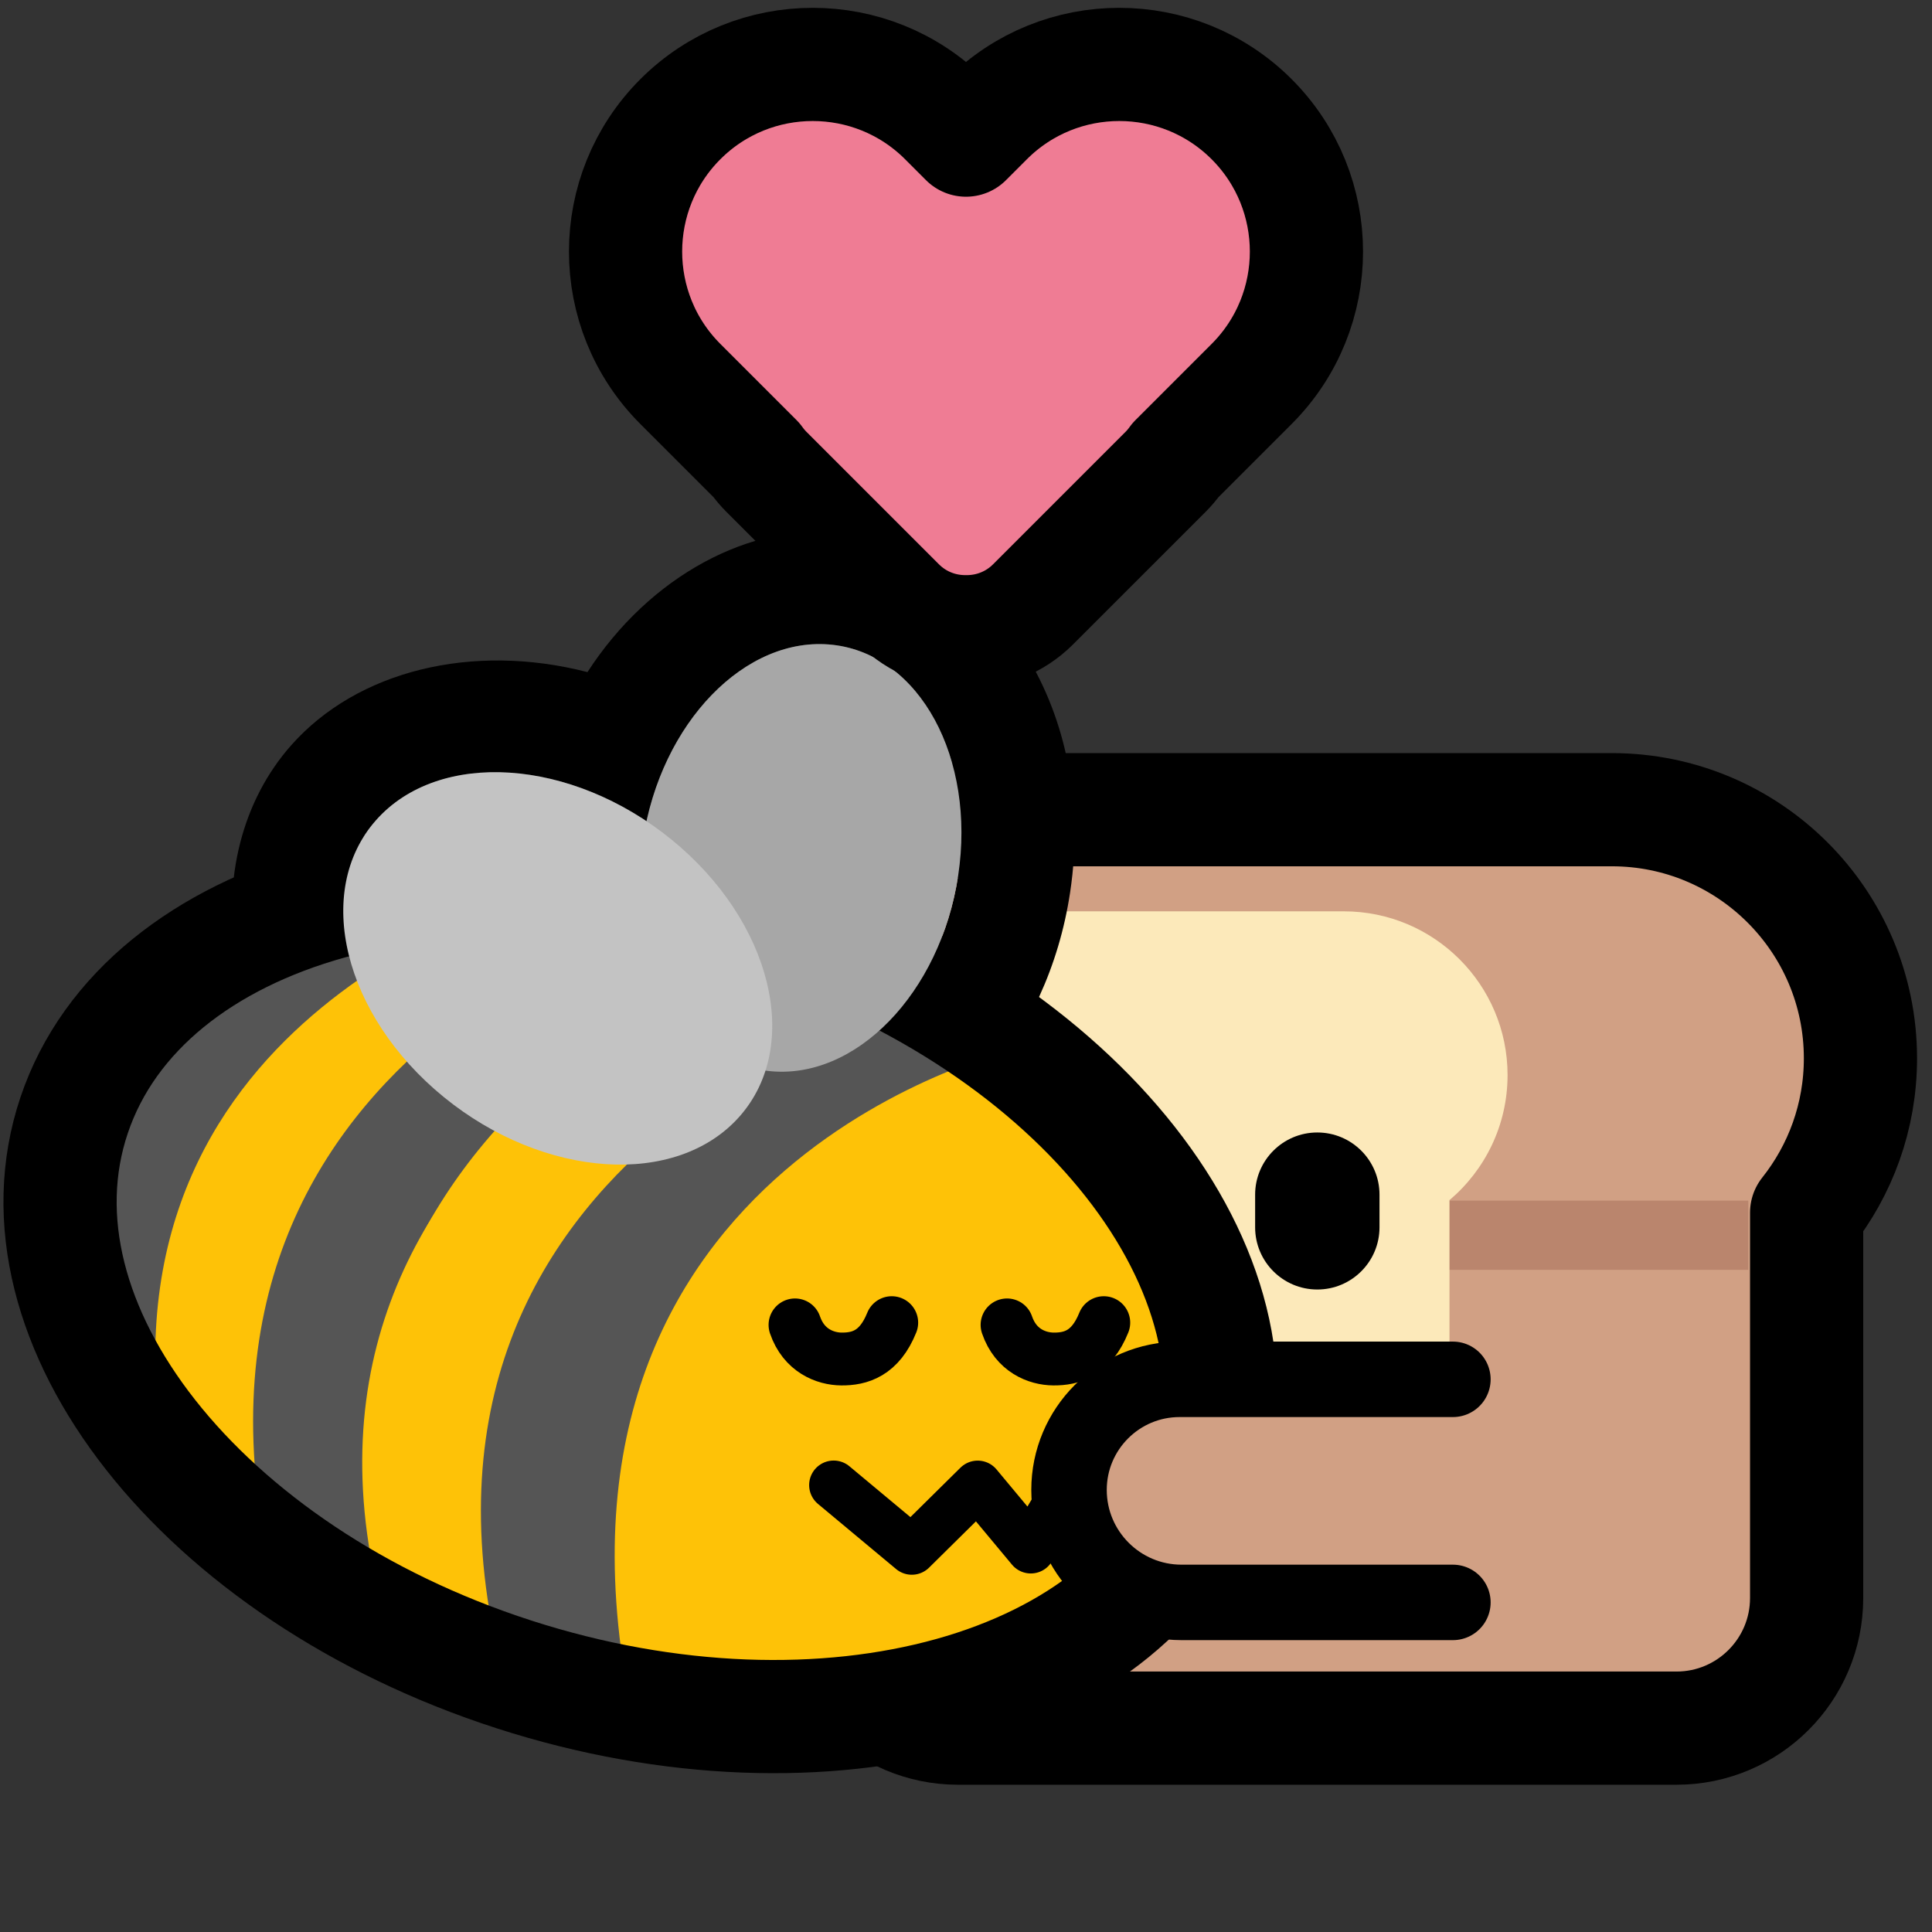 <?xml version="1.0" encoding="UTF-8" standalone="no"?>
<!DOCTYPE svg PUBLIC "-//W3C//DTD SVG 1.1//EN" "http://www.w3.org/Graphics/SVG/1.1/DTD/svg11.dtd">
<svg width="100%" height="100%" viewBox="0 0 256 256" version="1.1" xmlns="http://www.w3.org/2000/svg" xmlns:xlink="http://www.w3.org/1999/xlink" xml:space="preserve" xmlns:serif="http://www.serif.com/" style="fill-rule:evenodd;clip-rule:evenodd;stroke-linecap:round;stroke-linejoin:round;stroke-miterlimit:1.5;">
    <rect x="0" y="0" width="256" height="256" fill="#333333" stroke="none"/>
    <rect id="neobread_hug_bee_heart" x="0" y="0" width="256" height="256" style="fill:none;"/>
    <clipPath id="_clip1">
        <rect x="0" y="0" width="256" height="256"/>
    </clipPath>
    <g clip-path="url(#_clip1)">
        <g id="Right-bread" serif:id="Right bread">
            <path id="Crust" d="M213.578,107.289C231.759,107.289 246.519,122.049 246.519,140.229C246.519,147.958 243.851,155.068 239.388,160.69L239.388,211.745C239.388,221.261 231.662,228.987 222.146,228.987L126.944,228.987C117.428,228.987 109.702,221.261 109.702,211.745L109.702,160.494C105.332,154.904 102.726,147.868 102.726,140.229C102.726,122.049 117.486,107.289 135.666,107.289L213.578,107.289Z" style="fill:rgb(209,160,132);stroke:black;stroke-width:15px;"/>
            <rect id="Shadow" x="171.212" y="159.086" width="60.449" height="9.176" style="fill:rgb(186,133,109);"/>
            <path id="Slice" d="M124.789,159.431C119.798,155.454 116.597,149.324 116.597,142.453C116.597,130.478 126.319,120.756 138.294,120.756L178.062,120.756C190.038,120.756 199.76,130.478 199.76,142.453C199.76,149.094 196.77,155.041 192.065,159.023L192.065,207.263C192.065,211.948 188.261,215.751 183.576,215.751L133.278,215.751C128.593,215.751 124.789,211.948 124.789,207.263L124.789,159.431Z" style="fill:rgb(252,233,186);"/>
            <g id="Face">
                <path id="Mouth" d="M137.069,184.819L143.553,195.722L152.291,184.838L163.116,195.691L176.01,184.851" style="fill:none;stroke:black;stroke-width:6.02px;"/>
                <g id="Eyes">
                    <path id="Right-eye" serif:id="Right eye" d="M182.791,158.299L182.791,162.628C182.791,167.175 179.099,170.867 174.551,170.867C170.003,170.867 166.311,167.175 166.311,162.628L166.311,158.299C166.311,153.751 170.003,150.059 174.551,150.059C179.099,150.059 182.791,153.751 182.791,158.299Z"/>
                    <path id="Left-eye" serif:id="Left eye" d="M150.045,158.263L150.045,162.592C150.045,167.14 146.353,170.832 141.806,170.832C137.258,170.832 133.566,167.14 133.566,162.592L133.566,158.263C133.566,153.716 137.258,150.024 141.806,150.024C146.353,150.024 150.045,153.716 150.045,158.263Z"/>
                </g>
            </g>
        </g>
        <g id="Bee">
            <path id="Wings-outline" serif:id="Wings outline" d="M110.745,156.03C110.264,156.664 109.756,157.283 109.222,157.887C96.515,172.247 69.614,173.528 49.337,157.001C28.491,140.011 25.525,113.512 38.587,98.749C47.306,88.895 62.533,85.109 77.842,89.058C86.093,76.311 99.436,69.125 112.01,70.535C130.637,72.624 145.593,93.068 141.795,118.255C138.816,138.016 125.351,152.303 110.745,156.03ZM101.433,141.862C101.563,141.88 101.693,141.897 101.824,141.911C113.349,143.204 124.613,131.601 126.963,116.018C129.312,100.435 121.863,86.734 110.338,85.442C99.446,84.22 88.787,94.517 85.666,108.806C72.902,100.312 57.47,100.044 49.821,108.689C41.492,118.102 45.521,134.54 58.813,145.374C72.105,156.207 89.659,157.36 97.988,147.947C99.581,146.147 100.722,144.089 101.433,141.862Z"/>
            <path id="Body" d="M101.632,122.19C60.216,108.805 19.078,120.269 9.822,147.774C0.566,175.28 26.676,208.478 68.091,221.864C109.507,235.249 150.646,223.785 159.902,196.279C169.157,168.774 143.048,135.575 101.632,122.19Z" style="fill:rgb(254,194,7);"/>
            <g id="Stripes">
                <path d="M72.106,119.922C73.042,120.387 14.092,130.209 21.345,190.838C-24.609,118.841 70.553,114.09 72.106,119.922Z" style="fill:rgb(85,85,85);"/>
                <path d="M21.477,191.456C12.69,133.339 70.544,119.532 69.861,117.897L93.248,121.28C93.248,121.28 22.807,135.228 34.786,203.364L23.488,192.104" style="fill:rgb(254,194,7);"/>
                <path d="M50.819,214.488L34.908,203.338C22.865,135.125 94.218,118.611 94.222,118.636L107.151,122.948C107.262,122.945 34.379,144.792 50.819,214.488Z" style="fill:rgb(85,85,85);"/>
                <path d="M106.191,123.208L120.64,130.216C120.64,130.216 50.985,152.546 66.54,221.474L51.255,215.377C31.618,147.909 107.068,123.626 108.347,124.254" style="fill:rgb(254,194,7);"/>
                <path d="M123.582,130.963L134.978,138.843C134.978,138.843 69.586,153.467 83.352,225.038L66.54,221.474C48.664,150.802 121.617,132.176 123.582,130.963Z" style="fill:rgb(85,85,85);"/>
            </g>
            <path id="Body-outline" serif:id="Body outline" d="M101.632,122.19C60.216,108.805 19.078,120.269 9.822,147.774C0.566,175.28 26.676,208.478 68.091,221.864C109.507,235.249 150.646,223.785 159.902,196.279C169.157,168.774 143.048,135.575 101.632,122.19Z" style="fill:none;stroke:black;stroke-width:15px;"/>
            <g id="Wings">
                <path id="Back-wing" serif:id="Back wing" d="M110.338,85.442C98.814,84.15 87.549,95.752 85.2,111.335C82.85,126.918 90.3,140.619 101.824,141.911C113.349,143.204 124.613,131.601 126.963,116.018C129.312,100.435 121.863,86.734 110.338,85.442Z" style="fill:rgb(167,167,167);"/>
                <path id="Front-wing" serif:id="Front wing" d="M49.821,108.689C41.492,118.102 45.521,134.54 58.813,145.374C72.105,156.207 89.659,157.36 97.988,147.947C106.317,138.534 102.287,122.096 88.995,111.263C75.703,100.429 58.15,99.276 49.821,108.689Z" style="fill:rgb(195,195,195);"/>
            </g>
            <g id="Face1" serif:id="Face">
                <path id="Mouth1" serif:id="Mouth" d="M141.675,196.667L136.589,205.242L129.549,196.789L120.819,205.411L110.466,196.78" style="fill:none;stroke:black;stroke-width:6.5px;"/>
                <g id="Eyes1" serif:id="Eyes">
                    <path id="Right-eye1" serif:id="Right eye" d="M133.438,175.554C134.606,178.974 137.441,180.056 139.591,180.075C142.008,180.096 144.609,179.358 146.258,175.257" style="fill:none;stroke:black;stroke-width:7px;"/>
                    <path id="Left-eye1" serif:id="Left eye" d="M105.341,175.554C106.509,178.974 109.344,180.056 111.494,180.075C113.911,180.096 116.513,179.358 118.161,175.257" style="fill:none;stroke:black;stroke-width:7px;"/>
                </g>
            </g>
        </g>
        <path id="Arm" d="M192.517,212.327L156.56,212.327C148.332,212.327 141.651,205.646 141.651,197.418C141.651,189.332 148.215,182.768 156.301,182.768L192.517,182.768" style="fill:rgb(209,160,132);stroke:black;stroke-width:10px;stroke-linecap:butt;"/>
        <path id="Heart" d="M100.241,60.968L90.15,50.877C80.47,41.197 80.47,25.478 90.15,15.797C99.831,6.116 115.55,6.116 125.231,15.797L128,18.566L130.769,15.797C140.45,6.116 156.169,6.116 165.85,15.797C175.53,25.478 175.53,41.197 165.85,50.877L155.759,60.968C155.367,61.518 154.923,62.043 154.43,62.536L136.889,80.076C134.439,82.527 131.215,83.737 128,83.706C124.785,83.737 121.561,82.527 119.111,80.076L101.57,62.536C101.077,62.043 100.633,61.518 100.241,60.968Z" style="fill:rgb(239,124,148);stroke:black;stroke-width:15px;stroke-linejoin:miter;stroke-miterlimit:5;"/>
    </g>
</svg>
